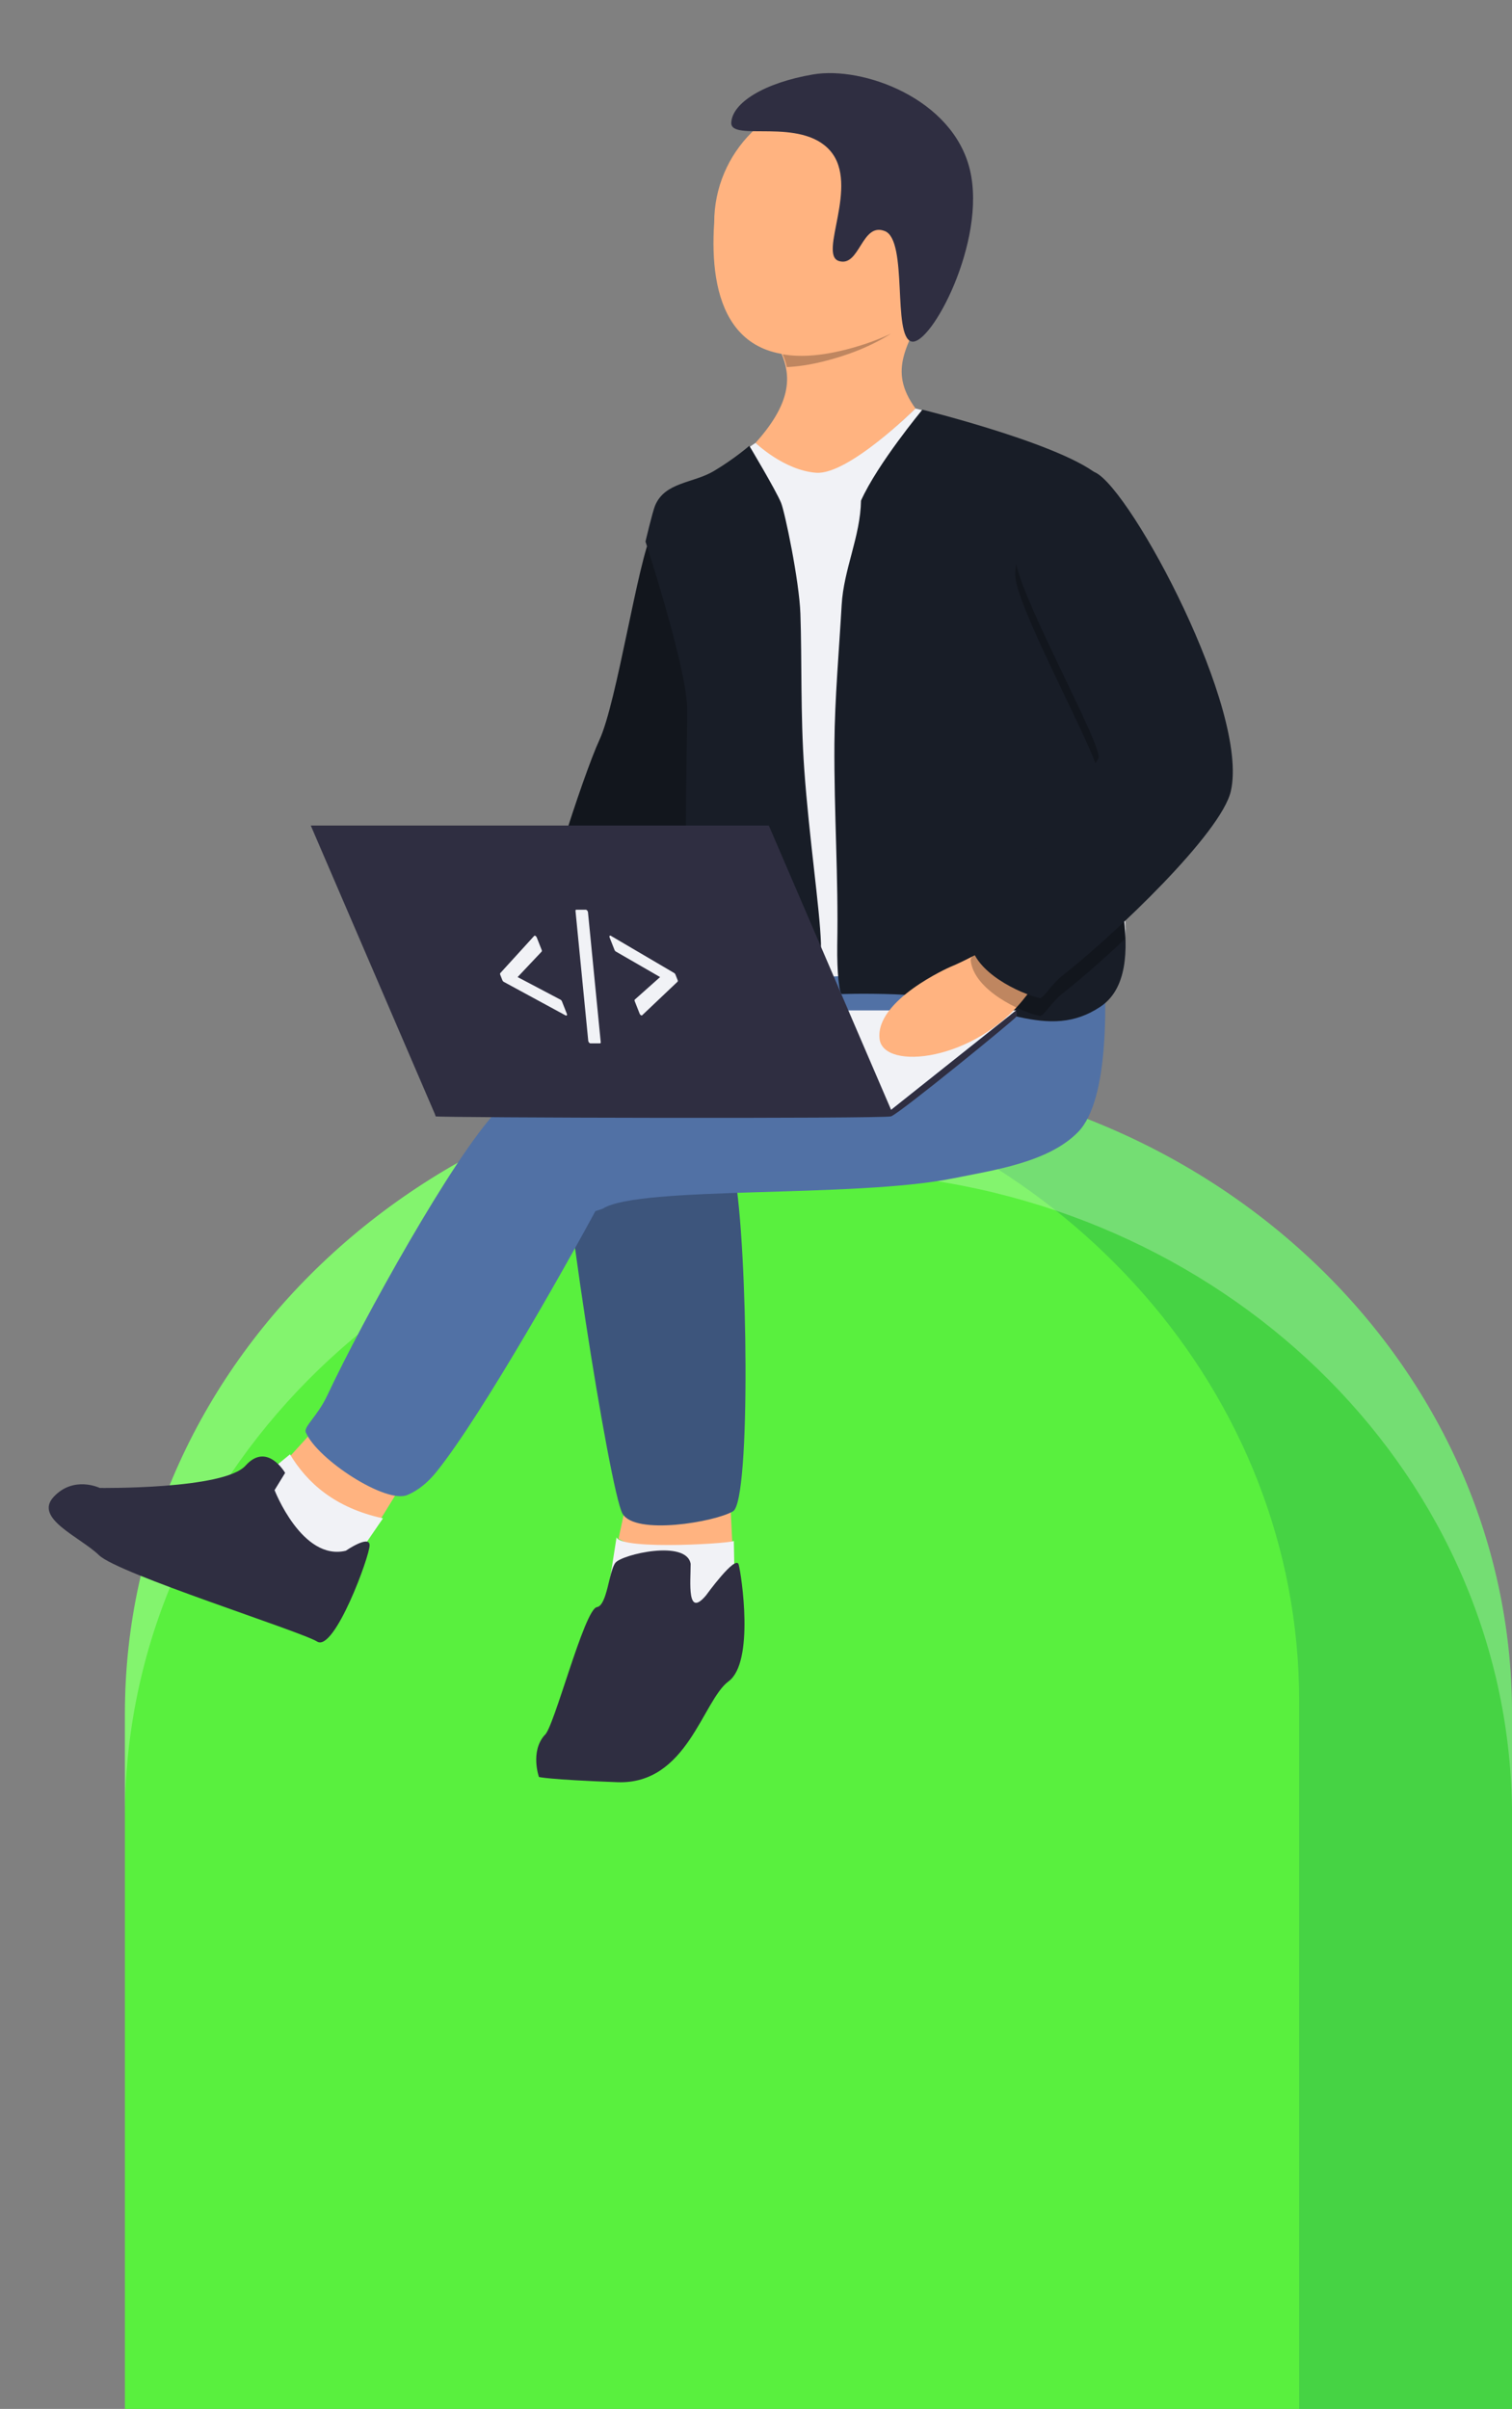 <?xml version="1.0" encoding="UTF-8" standalone="no"?>
<!-- Created with Inkscape (http://www.inkscape.org/) -->

<svg
   xmlns:dc="http://purl.org/dc/elements/1.1/"
   xmlns:cc="http://creativecommons.org/ns#"
   xmlns:rdf="http://www.w3.org/1999/02/22-rdf-syntax-ns#"
   xmlns:svg="http://www.w3.org/2000/svg"
   xmlns="http://www.w3.org/2000/svg"
   xmlns:sodipodi="http://sodipodi.sourceforge.net/DTD/sodipodi-0.dtd"
   xmlns:inkscape="http://www.inkscape.org/namespaces/inkscape"
   width="155.124mm"
   height="247.134mm"
   viewBox="0 0 155.124 247.134"
   version="1.1"
   id="svg8"
   sodipodi:docname="LandingPageHillsMain.svg"
   inkscape:version="0.92.4 (5da689c313, 2019-01-14)">
  <rect x="0" y="0" width="155.124" height="247.134" fill="#808080" stroke="none"/>
  <defs
     id="defs2" />
  <sodipodi:namedview
     id="base"
     pagecolor="#ffffff"
     bordercolor="#666666"
     borderopacity="1.0"
     inkscape:pageopacity="0"
     inkscape:pageshadow="2"
     inkscape:zoom="4"
     inkscape:cx="247.35771"
     inkscape:cy="316.68797"
     inkscape:document-units="mm"
     inkscape:current-layer="layer1"
     showgrid="false"
     inkscape:pagecheckerboard="false"
     inkscape:window-width="1366"
     inkscape:window-height="706"
     inkscape:window-x="-8"
     inkscape:window-y="-8"
     inkscape:window-maximized="1"
     fit-margin-top="7.5"
     fit-margin-left="5"
     fit-margin-right="0"
     fit-margin-bottom="0"
     showguides="false" />
  <g
     inkscape:label="Layer 1"
     inkscape:groupmode="layer"
     id="layer1"
     transform="translate(5,-49.866)">
    <ellipse
       style="opacity:1;fill:#cfcfcf;fill-opacity:1;stroke:none;stroke-width:0.53;stroke-linecap:round;stroke-linejoin:round;stroke-miterlimit:10;stroke-dasharray:none;stroke-opacity:1"
       id="path815"
       cx="190.83"
       cy="183.143"
       rx="28.865"
       ry="0" />
    <path
       style="opacity:1;fill:#59f03e;fill-opacity:1;stroke:none;stroke-width:0.523;stroke-linecap:round;stroke-linejoin:round;stroke-miterlimit:10;stroke-dasharray:none;stroke-opacity:1"
       d="m 78.97,159.511 c -39.297,0 -71.154,29.617 -71.154,66.151 v 71.338 H 150.122 v -71.338 c 0,-36.534 -31.856,-66.151 -71.152,-66.151 z"
       id="path816-6-6"
       inkscape:connector-curvature="0"
       sodipodi:nodetypes="ssccss" />
    <path
       style="opacity:1;fill:#0c7c59;fill-opacity:0.251;stroke:none;stroke-width:0.523;stroke-linecap:round;stroke-linejoin:round;stroke-miterlimit:10;stroke-dasharray:none;stroke-opacity:1"
       d="m 78.97,159.511 c -2.171,0 -4.317,0.095 -6.438,0.272 31.894,6.542 55.756,32.974 55.756,64.592 l -4.9e-4,72.625 h 21.835 l 1.1e-4,-71.339 c 6e-5,-36.534 -31.856,-66.15 -71.152,-66.15 z"
       id="path816-0-1-1"
       inkscape:connector-curvature="0"
       sodipodi:nodetypes="scsccsss" />
    <path
       style="opacity:1;fill:#ffffff;fill-opacity:0.251;stroke:none;stroke-width:0.523;stroke-linecap:round;stroke-linejoin:round;stroke-miterlimit:10;stroke-dasharray:none;stroke-opacity:1"
       d="m 78.97,159.511 c -39.297,0 -71.154,29.616 -71.154,66.15 v 10.568 c -3.899e-4,-34.516 28.436,-62.852 64.716,-65.878 0.522,-0.043 1.044,-0.083 1.569,-0.115 0.032,-0.002 0.065,-0.005 0.097,-0.007 0.483,-0.03 0.968,-0.057 1.454,-0.078 0.177,-0.007 0.355,-0.011 0.533,-0.017 0.365,-0.011 0.731,-0.027 1.098,-0.035 0.555,-0.011 1.112,-0.019 1.671,-0.019 h 0.018 c 0.008,0 0.011,0 0.02,0 0.557,1.4e-4 1.113,0.007 1.667,0.019 0.372,0.007 0.742,0.022 1.113,0.035 0.172,0.007 0.345,0.01 0.517,0.017 0.485,0.022 0.968,0.048 1.45,0.078 0.035,0.002 0.071,0.005 0.107,0.007 0.524,0.033 1.046,0.072 1.567,0.115 36.246,3.023 64.662,31.309 64.715,65.782 v -10.473 c 1e-5,-36.534 -31.855,-66.15 -71.152,-66.15 z"
       id="path816-0-8-1-8-5-3"
       inkscape:connector-curvature="0" />
    <path
       style="fill:#ffb380;fill-opacity:1;stroke:none;stroke-width:0.461px;stroke-linecap:butt;stroke-linejoin:miter;stroke-opacity:1"
       d="m 59.302,203.793 -0.843,3.931 c 2.825,1.646 6.65,1.846 11.667,0.326 l -0.206,-4.233 z"
       id="path1258-7"
       inkscape:connector-curvature="0"
       sodipodi:nodetypes="ccccc" />
    <path
       style="fill:#f1f2f6;fill-opacity:1;stroke:none;stroke-width:0.461px;stroke-linecap:butt;stroke-linejoin:miter;stroke-opacity:1"
       d="m 58.256,207.581 c 0.497,1.385 12.68,0.58 12.031,0.339 l 0.127,6.902 -13.279,-0.095 z"
       id="path1260-7"
       inkscape:connector-curvature="0"
       sodipodi:nodetypes="ccccc" />
    <path
       style="fill:#3d557c;fill-opacity:1;stroke:none;stroke-width:0.461px;stroke-linecap:butt;stroke-linejoin:miter;stroke-opacity:1"
       d="m 68.912,148.469 c -8.871,7.21 -15.161,10.147 -16.127,15.658 -0.714,4.069 4.776,38.765 6.08,41.025 1.304,2.26 9.482,0.859 11.341,-0.238 1.859,-1.097 1.501,-27.241 0.167,-34.524 3.122,-2.715 24.59,-22.63 24.59,-22.63 0,0 -20.837,-3.528 -26.051,0.709 z"
       id="path1237"
       inkscape:connector-curvature="0"
       sodipodi:nodetypes="sszzccs" />
    <path
       style="fill:#5171a5;fill-opacity:1;stroke:none;stroke-width:1.741px;stroke-linecap:butt;stroke-linejoin:miter;stroke-opacity:1"
       d="m 329.004,345.709 c 0,0 -115.986,8.436 -153.529,54.145 -0.614,0.557 -8.695,21.82 4.807,34.922 13.502,13.101 34.242,4.836 34.242,4.836 14.141,-8.975 97.368,-3.999 135.688,-11.742 15.46,-3.124 36.851,-6.142 48.33,-17.951 12.477,-12.836 10.355,-52.473 10.355,-59.377 z"
       transform="matrix(0.265,0,0,0.265,-1.8708941e-8,57.366)"
       id="path1220"
       inkscape:connector-curvature="0"
       sodipodi:nodetypes="cczcsscc" />
    <path
       style="fill:#ffb380;fill-opacity:1;stroke:none;stroke-width:0.461px;stroke-linecap:butt;stroke-linejoin:miter;stroke-opacity:1"
       d="m 71.18,79.6 c 2.502,5.129 8.13,8.151 1.335,15.699 0,0 2.813,2.937 6.131,3.198 3.319,0.26 10.281,-6.721 10.281,-6.721 -2.955,-4.057 -0.644,-6.564 1.022,-10.622 z"
       id="path883"
       inkscape:connector-curvature="0"
       sodipodi:nodetypes="cczccc" />
    <path
       style="opacity:1;fill:#ffb380;fill-opacity:1;stroke:none;stroke-width:1.003;stroke-linecap:round;stroke-linejoin:round;stroke-miterlimit:10;stroke-dasharray:none;stroke-opacity:1"
       d="m 94.395,72.707 c 5e-6,7.213 -6.05,11.364 -13.061,13.061 -11.59,2.805 -13.578,-5.451 -13.061,-13.061 -4e-6,-7.213 5.847,-13.061 13.061,-13.061 7.213,9e-6 13.061,5.847 13.061,13.061 z"
       id="path899"
       inkscape:connector-curvature="0"
       sodipodi:nodetypes="cscsc" />
    <path
       sodipodi:nodetypes="zzzzzzzz"
       inkscape:connector-curvature="0"
       id="path951"
       d="m 70.026,62.446 c -0.102,2.026 7.144,-0.613 10.165,2.906 3.021,3.519 -1.276,10.621 0.875,11.293 2.152,0.671 2.318,-4.025 4.717,-3.071 2.4,0.953 0.745,10.814 2.725,11.325 1.979,0.512 7.757,-10.309 5.995,-17.629 -1.763,-7.321 -10.999,-10.63 -16.064,-9.77 -5.064,0.86 -8.311,2.92 -8.413,4.946 z"
       style="fill:#2f2e41;fill-opacity:1;stroke:none;stroke-width:0.218px;stroke-linecap:butt;stroke-linejoin:miter;stroke-opacity:1" />
    <path
       style="opacity:1;fill:#f1f2f6;fill-opacity:1;stroke:none;stroke-width:0.461;stroke-linecap:round;stroke-linejoin:round;stroke-miterlimit:10;stroke-dasharray:none;stroke-opacity:1"
       d="m 88.927,91.775 c 0,0 -6.888,6.853 -10.207,6.592 -3.318,-0.26 -6.204,-3.066 -6.205,-3.068 h -8.98e-4 l -0.001,9.1e-4 c -1.441,0.958 -2.898,2.23 -4.093,2.985 -2.125,1.268 -5.047,0.965 -6.057,3.408 -0.259,0.626 -0.98,3.681 -0.98,3.681 0,0 4.036,12.855 4.116,17.12 0.08,4.265 -0.853,22.705 1.42,26.611 1.743,2.996 11.211,0.093 22.021,1.057 8.609,0.768 13.538,4.769 18.967,1.135 5.429,-3.634 0.621,-13.894 0.389,-17.685 -0.232,-3.791 1.339,-32.488 -0.171,-34.346 -3.741,-2.845 -14.033,-6.048 -18.394,-7.279 -0.251,-0.066 -0.802,-0.212 -0.802,-0.212 z"
       id="rect1036"
       inkscape:connector-curvature="0"
       sodipodi:nodetypes="cccccccccsccccccc" />
    <path
       style="fill:#12161d;fill-opacity:1;stroke:none;stroke-width:0.461px;stroke-linecap:butt;stroke-linejoin:miter;stroke-opacity:1"
       d="m 73.681,104.303 c 2.466,3.365 -1.79,17.081 -5.363,23.445 -2.289,4.078 -7.106,19.796 -9.955,22.919 -0.542,0.594 -0.533,1.398 -0.849,1.411 -1.462,0.064 -6.501,-1.231 -8.167,-2.919 -0.627,-0.635 0.87,-1.405 0.82,-2.065 -0.207,-2.771 4.656,-17.698 6.332,-21.32 1.808,-3.905 3.931,-18.347 5.417,-21.3 2.241,-4.453 10.015,-2.56 11.766,-0.171 z"
       id="path1103-5"
       inkscape:connector-curvature="0"
       sodipodi:nodetypes="cssssssssc" />
    <path
       style="opacity:1;fill:#181d27;fill-opacity:1;stroke:none;stroke-width:0.398;stroke-linecap:round;stroke-linejoin:round;stroke-miterlimit:10;stroke-dasharray:none;stroke-opacity:1"
       d="m 71.877,95.602 c 0,0 -1.508,1.319 -3.634,2.587 -2.125,1.268 -5.028,1.114 -6.039,3.557 -0.259,0.626 -0.98,3.681 -0.98,3.681 0,0 4.193,12.803 4.274,17.068 0.08,4.265 -0.853,23.626 1.42,27.532 1.135,1.951 5.557,1.401 11.482,1.046 0,0 0.881,-2.792 0.825,-4.433 -0.125,-3.684 -1.206,-10.702 -1.716,-17.9 -0.394,-5.577 -0.227,-11.189 -0.392,-15.904 -0.12,-3.414 -1.6,-10.441 -1.98,-11.377 -0.512,-1.261 -3.26,-5.856 -3.26,-5.856 z"
       id="rect1329"
       inkscape:connector-curvature="0"
       sodipodi:nodetypes="cccccscssssc" />
    <path
       style="opacity:1;fill:#181d27;fill-opacity:1;stroke:none;stroke-width:0.461;stroke-linecap:round;stroke-linejoin:round;stroke-miterlimit:10;stroke-dasharray:none;stroke-opacity:1"
       d="m 89.634,91.895 c 0,0 -4.603,5.547 -6.299,9.332 -0.063,3.695 -1.775,7.02 -1.985,10.708 -0.255,4.498 -0.712,9.688 -0.743,14.25 -0.047,7.119 0.421,13.625 0.29,20.642 -0.039,2.853 0.219,5.031 0.474,5.022 1.191,-0.042 4.934,-0.079 7.568,0.156 8.609,0.768 13.538,4.769 18.967,1.135 5.429,-3.634 0.621,-15.736 0.389,-19.527 -0.232,-3.791 1.433,-32.599 -0.077,-34.457 -2.716,-3.342 -18.583,-7.26 -18.583,-7.26 z"
       id="rect1347"
       inkscape:connector-curvature="0"
       sodipodi:nodetypes="ccsscscccccc" />
    <path
       style="opacity:1;fill:#f1f2f6;fill-opacity:1;stroke:none;stroke-width:0.197;stroke-linecap:round;stroke-linejoin:round;stroke-miterlimit:10;stroke-dasharray:none;stroke-opacity:1"
       d="M 39.719,163.735 H 86.417 L 99.253,153.528 H 52.554 Z"
       id="rect1448-0"
       inkscape:connector-curvature="0"
       sodipodi:nodetypes="ccccc" />
    <path
       style="fill:#ffb380;fill-opacity:1;stroke:none;stroke-width:0.461px;stroke-linecap:butt;stroke-linejoin:miter;stroke-opacity:1"
       d="m 96.278,147.175 c 0,0 -2.286,1.285 -3.808,1.899 0,0 -7.682,3.374 -7.233,7.366 0.372,3.31 9.812,2.319 14.921,-4.247 0.961,-1.235 2.418,-2.791 2.418,-2.791 z"
       id="path1312-9"
       inkscape:connector-curvature="0"
       sodipodi:nodetypes="cssscc" />
    <path
       style="fill:#181d27;fill-opacity:1;stroke:none;stroke-width:0.461px;stroke-linecap:butt;stroke-linejoin:miter;stroke-opacity:1"
       d="m 107.415,98.358 c 3.708,1.911 15.769,24.354 13.862,32.677 -0.984,4.295 -11.844,14.647 -17.186,18.848 -1.405,1.104 -2.002,2.464 -2.444,2.368 -1.969,-0.428 -6.727,-2.643 -7.059,-5.695 -0.057,-0.526 1.009,-0.95 1.74,-2.187 3.109,-5.258 11.079,-15.848 11.369,-16.731 0.437,-1.332 -8.552,-17.342 -8.54,-20.647 0.019,-4.985 5.624,-9.99 8.257,-8.633 z"
       id="path1103"
       inkscape:connector-curvature="0"
       sodipodi:nodetypes="sssssssss" />
    <path
       style="fill:#000000;fill-opacity:0.251;stroke:none;stroke-width:0.461px;stroke-linecap:butt;stroke-linejoin:miter;stroke-opacity:1"
       d="m 99.253,107.734 c -0.059,0.365 -0.093,0.731 -0.095,1.098 -0.01,2.857 6.692,15.188 8.232,19.346 0.161,-0.254 0.28,-0.455 0.308,-0.541 0.411,-1.251 -7.488,-15.438 -8.445,-19.904 z m 11.09,36.687 c -2.311,2.179 -4.558,4.129 -6.251,5.461 -1.405,1.104 -2.003,2.463 -2.444,2.368 -1.699,-0.369 -5.467,-2.07 -6.684,-4.49 -0.24,0.234 -0.398,0.428 -0.375,0.637 0.331,3.052 5.09,5.267 7.059,5.695 0.441,0.096 1.04,-1.263 2.444,-2.368 1.723,-1.355 4.021,-3.354 6.376,-5.579 -0.019,-0.566 -0.062,-1.142 -0.124,-1.724 z"
       id="path1103-9"
       inkscape:connector-curvature="0" />
    <path
       id="path92-1"
       d="m 67.451,213.517 c 0,0 3.047,-4.21 3.334,-3.138 0.287,1.071 1.637,10.011 -1.036,11.977 -2.672,1.966 -4.231,10.615 -11.413,10.348 -7.182,-0.268 -8.044,-0.536 -8.044,-0.536 0,0 -0.915,-2.587 0.575,-4.285 0.925,-0.575 4.071,-12.923 5.373,-13.139 1.063,-0.176 1.224,-3.69 1.897,-4.55 0.673,-0.861 7.292,-2.405 7.719,0.11 0,1.875 -0.415,5.625 1.596,3.214 z"
       style="fill:#2f2e41;stroke-width:0.277"
       inkscape:connector-curvature="0"
       sodipodi:nodetypes="cczcccszccc" />
    <g
       id="g4592"
       inkscape:transform-center-x="22.092709"
       inkscape:transform-center-y="21.166667">
      <path
         sodipodi:nodetypes="ccccc"
         inkscape:connector-curvature="0"
         id="path1258"
         d="m 27.224,196.551 -2.702,2.976 c 1.334,4.064 4.951,5.67 9.436,6.34 l 2.437,-3.965 z"
         style="fill:#ffb380;fill-opacity:1;stroke:none;stroke-width:0.461px;stroke-linecap:butt;stroke-linejoin:miter;stroke-opacity:1" />
      <path
         sodipodi:nodetypes="ccccc"
         inkscape:connector-curvature="0"
         id="path1260"
         d="m 24.75,199.07 c 1.763,2.923 4.587,5.484 9.54,6.565 l -3.683,5.379 -11.755,-7.104 z"
         style="fill:#f1f2f6;fill-opacity:1;stroke:none;stroke-width:0.461px;stroke-linecap:butt;stroke-linejoin:miter;stroke-opacity:1" />
      <path
         inkscape:connector-curvature="0"
         style="fill:#2f2e41;stroke-width:0.296"
         d="m 30.477,208.96 c 0,0 2.404,-1.653 2.444,-0.586 0.04,1.067 -3.612,10.99 -5.38,9.906 -1.768,-1.084 -20.408,-6.955 -22.371,-8.853 -1.963,-1.899 -6.721,-3.774 -4.667,-5.99 2.054,-2.216 4.734,-0.92 4.734,-0.92 0,0 12.751,0.174 14.959,-2.294 2.209,-2.468 4.057,0.751 4.057,0.751 l -1.084,1.768 c 0,0 2.825,7.293 7.307,6.218 z"
         id="path82-0" />
      <path
         transform="matrix(0.265,0,0,0.265,-1.8708941e-8,57.366)"
         inkscape:transform-center-y="15.345834"
         inkscape:transform-center-x="9.5250003"
         sodipodi:nodetypes="ccccccc"
         inkscape:connector-curvature="0"
         id="path1220-5"
         d="m 173.531,401.775 c -16.912,17.706 -51.893,80.778 -65.689,110.131 -3.856,8.203 -9.259,12.101 -8.314,14.324 4.458,10.495 31.105,27.82 39.354,24.223 1.791,-0.781 6.274,-2.795 11.266,-9.004 17.999,-22.385 53.663,-85.918 65.361,-108.111 0.517,-36.787 -18.583,-36.073 -41.977,-31.562 z"
         style="fill:#5171a5;fill-opacity:1;stroke:none;stroke-width:1.741px;stroke-linecap:butt;stroke-linejoin:miter;stroke-opacity:1" />
    </g>
    <path
       style="opacity:1;fill:#2f2e41;fill-opacity:1;stroke:none;stroke-width:0.338;stroke-linecap:round;stroke-linejoin:round;stroke-miterlimit:10;stroke-dasharray:none;stroke-opacity:1"
       d="m 26.883,134.558 h 46.993 l 12.551,29.178 0.088,0.547 -46.797,0.112 z"
       id="rect1448"
       inkscape:connector-curvature="0"
       sodipodi:nodetypes="cccccc" />
    <path
       style="opacity:1;fill:#2f2e41;fill-opacity:1;stroke:none;stroke-width:0.197;stroke-linecap:round;stroke-linejoin:round;stroke-miterlimit:10;stroke-dasharray:none;stroke-opacity:1"
       d="m 39.719,164.395 c 0.144,0.145 45.865,0.26 46.699,0 0.833,-0.26 12.687,-9.937 12.835,-10.208 0.149,-0.27 3.6e-4,-0.66 3.6e-4,-0.66 L 86.417,163.735 H 39.719 c 0,0 -0.145,0.515 -6.2e-5,0.66 z"
       id="rect1448-0-4"
       inkscape:connector-curvature="0"
       sodipodi:nodetypes="zzzcccz" />
    <flowRoot
       xml:space="preserve"
       id="flowRoot1483"
       style="font-style:normal;font-weight:normal;font-size:40px;line-height:1.25;font-family:sans-serif;letter-spacing:0px;word-spacing:0px;fill:#000000;fill-opacity:1;stroke:none"
       transform="matrix(0.265,0,0,0.265,0,-14.38)"><flowRegion
         id="flowRegion1485"><rect
           id="rect1487"
           width="66.752"
           height="41.79"
           x="860.207"
           y="804.964" /></flowRegion><flowPara
         id="flowPara1489">&lt;&lt;,</flowPara></flowRoot>    <g
       aria-label="&lt;/&gt;"
       transform="matrix(0.272,0,0.149,0.378,-307.607,-159.752)"
       style="font-style:normal;font-weight:normal;font-size:40px;line-height:1.25;font-family:sans-serif;letter-spacing:0px;word-spacing:0px;fill:#f1f2f6;fill-opacity:1;stroke:#f1f2f6;stroke-width:1.002;stroke-linejoin:round;stroke-miterlimit:4;stroke-dasharray:none;stroke-opacity:1"
       id="flowRoot1491">
      <path
         d="m 871.328,829.683 -18.32,-9.102 v -1.484 l 18.32,-10.098 v 3.379 l -13.613,7.324 v 0.098 l 13.613,6.523 z"
         id="path1514"
         inkscape:connector-curvature="0" />
      <path
         d="m 894.434,801.948 -14.512,35.273 h -3.574 l 14.512,-35.273 z"
         id="path1516"
         inkscape:connector-curvature="0" />
      <path
         d="m 918.125,820.542 -18.32,9.102 v -3.359 l 13.633,-6.465 v -0.137 l -13.633,-7.324 v -3.379 l 18.32,10.078 z"
         id="path1518"
         inkscape:connector-curvature="0" />
    </g>
    <path
       style="opacity:1;fill:#000000;fill-opacity:0.251;stroke:none;stroke-width:3.793;stroke-linecap:round;stroke-linejoin:round;stroke-miterlimit:10;stroke-dasharray:none;stroke-opacity:1"
       d="m 326.139,100.83 c -5.827,2.763 -12.168,4.924 -18.734,6.514 -9.303,2.252 -16.964,2.612 -23.25,1.516 0.69,1.612 1.244,3.257 1.615,4.955 4.095,-0.186 8.618,-0.846 13.619,-2.057 9.724,-2.354 18.955,-5.962 26.75,-10.928 z"
       transform="matrix(0.265,0,0,0.265,-1.8708941e-8,57.366)"
       id="path899-1"
       inkscape:connector-curvature="0" />
  </g>
</svg>
